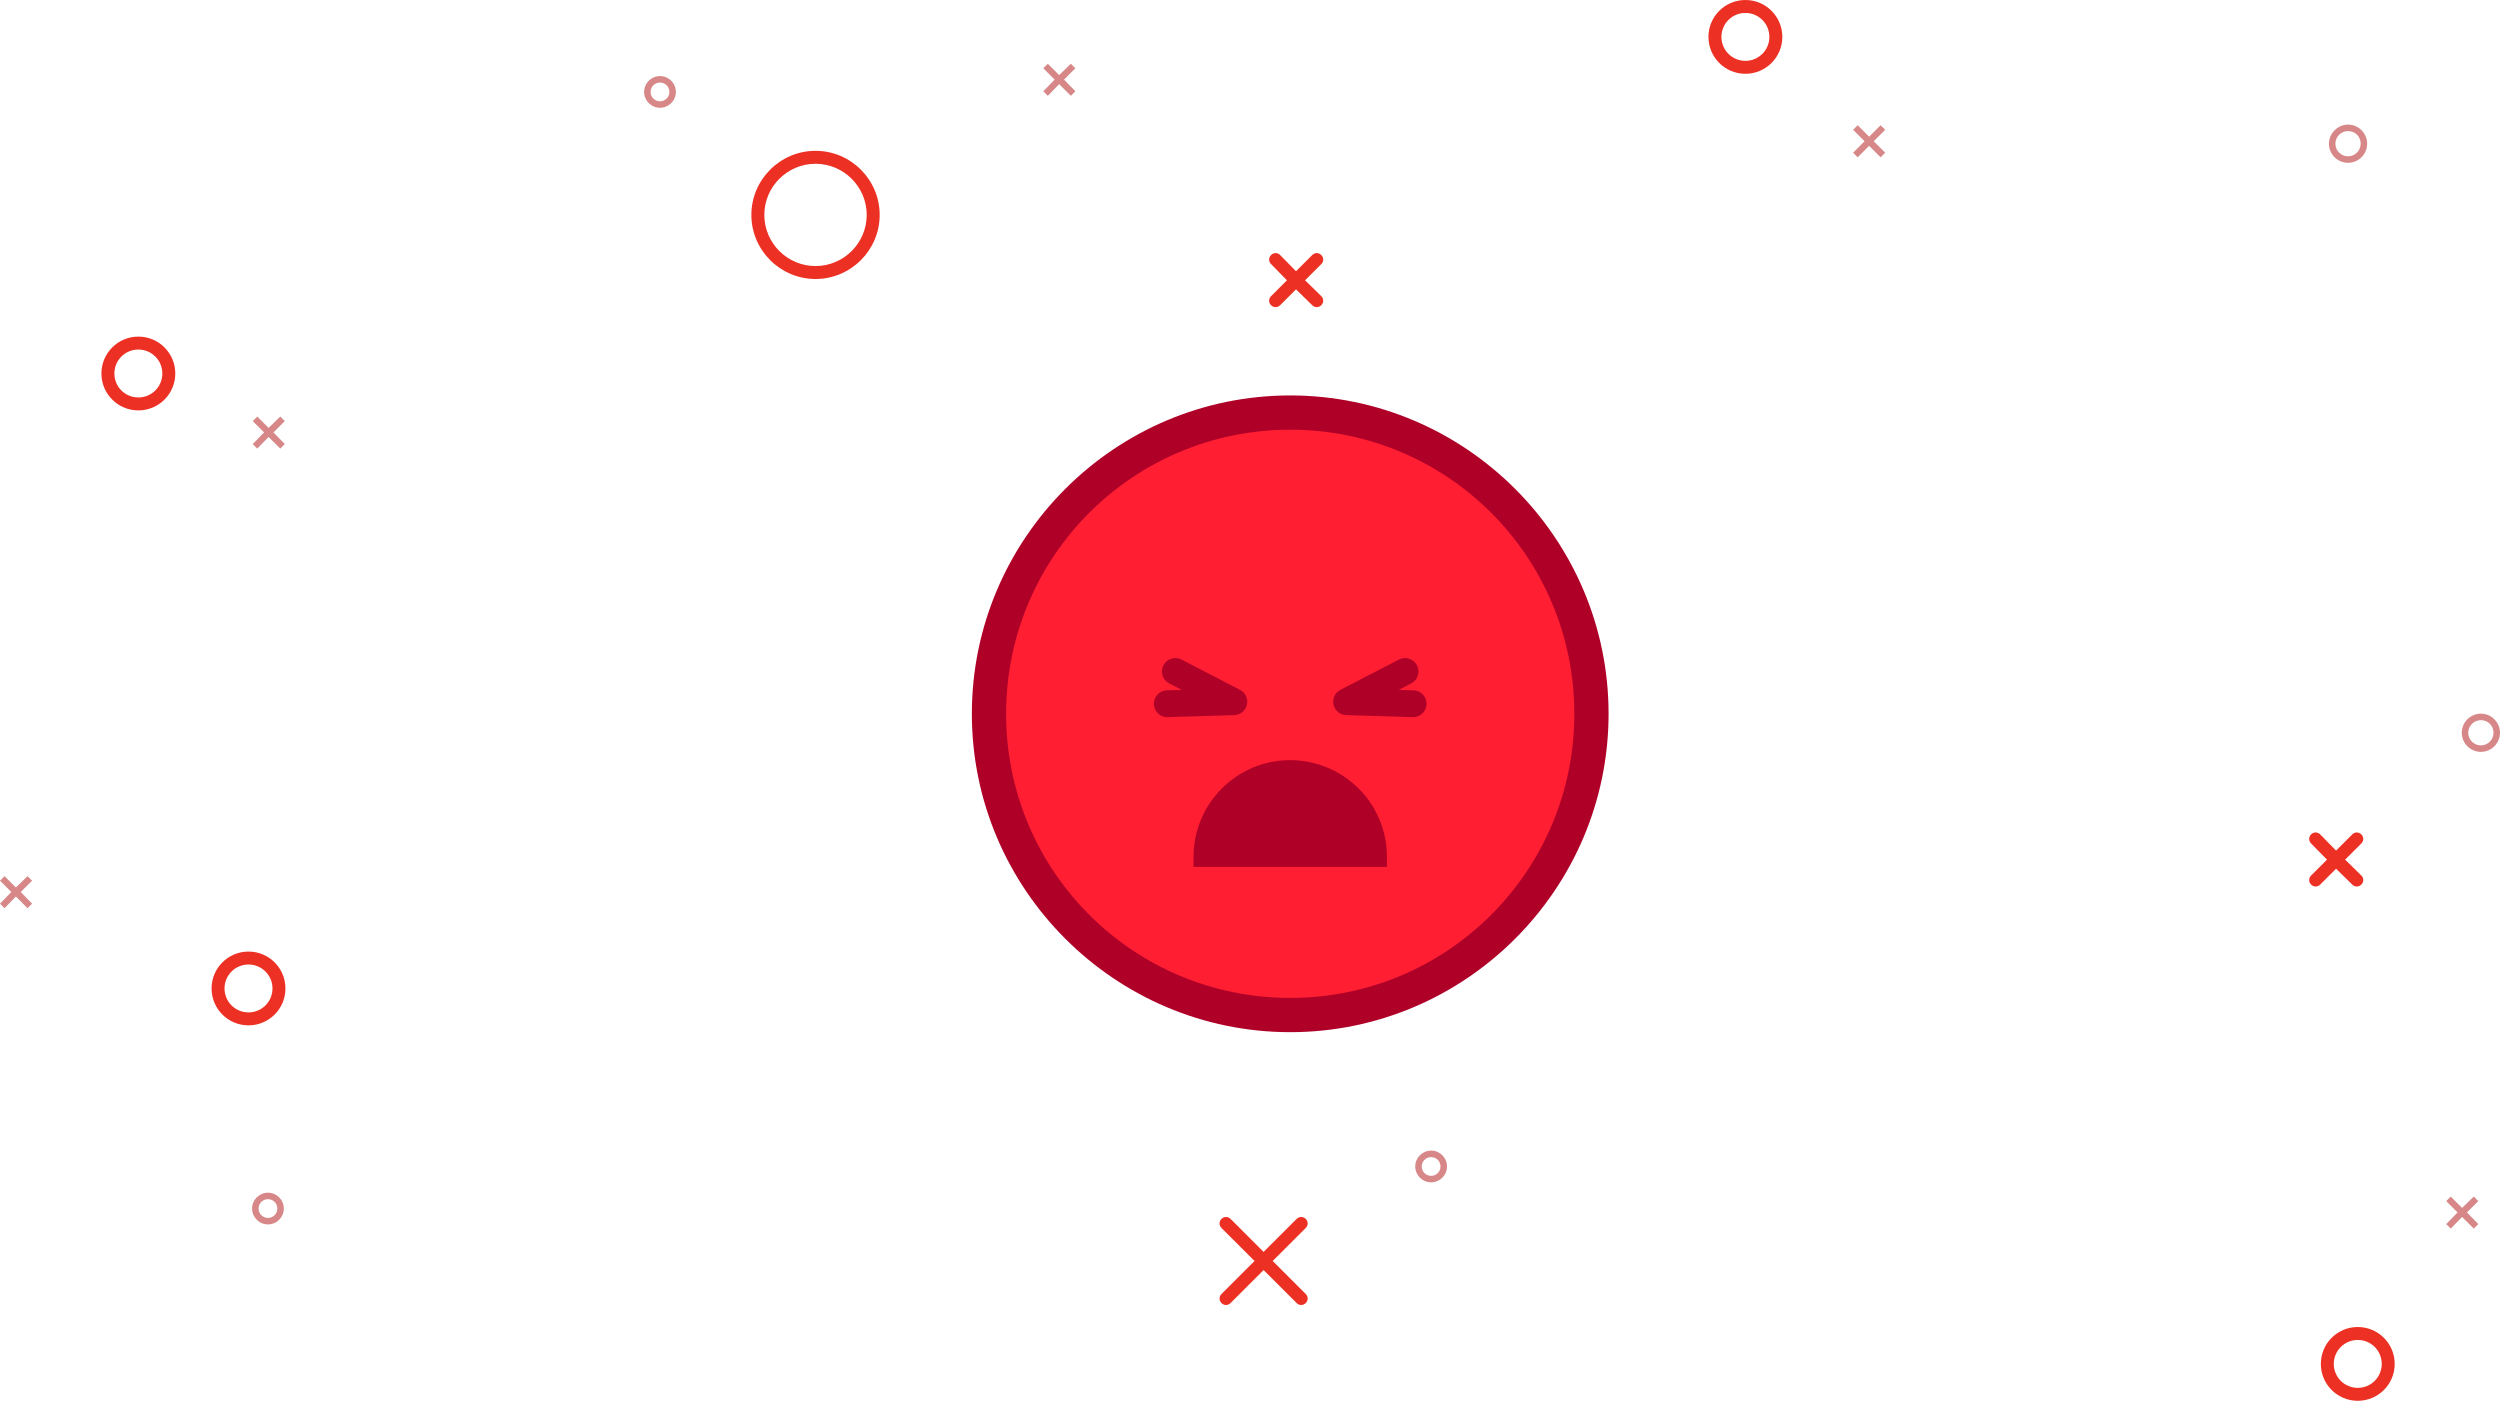 <svg width="373" height="209" viewBox="0 0 373 209" fill="none" xmlns="http://www.w3.org/2000/svg">
<g clip-path="url(#clip0_106_1640)">
<path d="M20.642 61.232C17.596 61.232 15.131 58.769 15.131 55.727C15.131 52.685 17.596 50.222 20.642 50.222C23.687 50.222 26.153 52.685 26.153 55.727C26.153 58.769 23.687 61.232 20.642 61.232ZM20.642 52.153C18.66 52.153 17.064 53.747 17.064 55.727C17.064 57.707 18.66 59.3 20.642 59.3C22.624 59.3 24.219 57.707 24.219 55.727C24.219 53.747 22.624 52.153 20.642 52.153Z" fill="#ED3024"/>
<path d="M351.778 209C348.733 209 346.268 206.537 346.268 203.495C346.268 200.453 348.733 197.99 351.778 197.99C354.824 197.99 357.289 200.453 357.289 203.495C357.289 206.537 354.824 209 351.778 209ZM351.778 199.921C349.796 199.921 348.201 201.515 348.201 203.495C348.201 205.475 349.796 207.068 351.778 207.068C353.76 207.068 355.356 205.475 355.356 203.495C355.356 201.515 353.76 199.921 351.778 199.921Z" fill="#ED3024"/>
<path d="M260.413 11.01C257.368 11.01 254.902 8.547 254.902 5.505C254.902 2.463 257.368 0 260.413 0C263.459 0 265.924 2.463 265.924 5.505C265.924 8.547 263.459 11.01 260.413 11.01ZM260.413 1.932C258.431 1.932 256.836 3.525 256.836 5.505C256.836 7.485 258.431 9.079 260.413 9.079C262.395 9.079 263.99 7.485 263.99 5.505C263.99 3.525 262.395 1.932 260.413 1.932Z" fill="#ED3024"/>
<path d="M121.675 41.626C116.406 41.626 112.104 37.328 112.104 32.065C112.104 26.801 116.406 22.503 121.675 22.503C126.944 22.503 131.247 26.801 131.247 32.065C131.247 37.328 126.944 41.626 121.675 41.626ZM121.675 24.435C117.469 24.435 114.037 27.863 114.037 32.065C114.037 36.266 117.469 39.694 121.675 39.694C125.881 39.694 129.313 36.266 129.313 32.065C129.313 27.863 125.881 24.435 121.675 24.435Z" fill="#ED3024"/>
<path d="M37.077 152.983C34.032 152.983 31.566 150.521 31.566 147.478C31.566 144.436 34.032 141.973 37.077 141.973C40.123 141.973 42.588 144.436 42.588 147.478C42.588 150.521 40.123 152.983 37.077 152.983ZM37.077 143.905C35.095 143.905 33.5 145.498 33.5 147.478C33.5 149.458 35.095 151.052 37.077 151.052C39.059 151.052 40.654 149.458 40.654 147.478C40.654 145.498 39.059 143.905 37.077 143.905Z" fill="#ED3024"/>
<path d="M189.884 188.139L194.815 183.213C195.202 182.827 195.202 182.247 194.815 181.861C194.428 181.475 193.848 181.475 193.461 181.861L188.53 186.786L183.6 181.861C183.213 181.475 182.633 181.475 182.246 181.861C181.859 182.247 181.859 182.827 182.246 183.213L187.177 188.139L182.246 193.064C181.859 193.451 181.859 194.03 182.246 194.416C182.439 194.61 182.681 194.706 182.923 194.706C183.165 194.706 183.406 194.61 183.6 194.416L188.53 189.491L193.461 194.416C193.655 194.61 193.896 194.706 194.138 194.706C194.38 194.706 194.621 194.61 194.815 194.416C195.202 194.03 195.202 193.451 194.815 193.064L189.884 188.139Z" fill="#ED3024"/>
<path d="M349.893 128.259L352.31 125.844C352.697 125.458 352.697 124.878 352.31 124.492C351.924 124.106 351.343 124.106 350.957 124.492L348.54 126.907L346.171 124.492C345.784 124.106 345.204 124.106 344.817 124.492C344.431 124.878 344.431 125.458 344.817 125.844L347.186 128.259L344.817 130.625C344.431 131.011 344.431 131.591 344.817 131.977C345.011 132.17 345.252 132.267 345.494 132.267C345.736 132.267 345.978 132.17 346.171 131.977L348.54 129.611L350.957 131.977C351.15 132.17 351.392 132.267 351.634 132.267C351.875 132.267 352.117 132.17 352.31 131.977C352.697 131.591 352.697 131.011 352.31 130.625L349.893 128.259Z" fill="#ED3024"/>
<path d="M194.718 41.819L197.135 39.405C197.522 39.019 197.522 38.439 197.135 38.053C196.749 37.666 196.169 37.666 195.782 38.053L193.365 40.467L190.996 38.053C190.609 37.666 190.029 37.666 189.643 38.053C189.256 38.439 189.256 39.019 189.643 39.405L192.011 41.819L189.643 44.185C189.256 44.572 189.256 45.151 189.643 45.538C189.836 45.731 190.078 45.827 190.319 45.827C190.561 45.827 190.803 45.731 190.996 45.538L193.365 43.171L195.782 45.538C195.975 45.731 196.217 45.827 196.459 45.827C196.7 45.827 196.942 45.731 197.135 45.538C197.522 45.151 197.522 44.572 197.135 44.185L194.718 41.819Z" fill="#ED3024"/>
<path d="M350.328 24.29C348.732 24.29 347.476 22.986 347.476 21.441C347.476 19.896 348.781 18.592 350.328 18.592C351.923 18.592 353.18 19.896 353.18 21.441C353.18 22.986 351.923 24.29 350.328 24.29ZM350.328 19.558C349.264 19.558 348.442 20.427 348.442 21.441C348.442 22.503 349.313 23.324 350.328 23.324C351.391 23.324 352.213 22.455 352.213 21.441C352.213 20.378 351.391 19.558 350.328 19.558Z" fill="#D78787"/>
<path d="M370.148 112.178C368.553 112.178 367.296 110.874 367.296 109.329C367.296 107.735 368.601 106.48 370.148 106.48C371.743 106.48 373 107.784 373 109.329C373 110.874 371.743 112.178 370.148 112.178ZM370.148 107.446C369.085 107.446 368.263 108.315 368.263 109.329C368.263 110.391 369.133 111.212 370.148 111.212C371.212 111.212 372.033 110.343 372.033 109.329C372.033 108.267 371.212 107.446 370.148 107.446Z" fill="#D78787"/>
<path d="M213.523 176.404C212.218 176.404 211.154 175.342 211.154 174.038C211.154 172.734 212.218 171.672 213.523 171.672C214.828 171.672 215.892 172.734 215.892 174.038C215.892 175.342 214.828 176.404 213.523 176.404ZM213.523 172.637C212.75 172.637 212.121 173.265 212.121 174.038C212.121 174.811 212.75 175.438 213.523 175.438C214.296 175.438 214.925 174.811 214.925 174.038C214.925 173.265 214.296 172.637 213.523 172.637Z" fill="#D78787"/>
<path d="M98.471 16.081C97.166 16.081 96.103 15.018 96.103 13.714C96.103 12.411 97.166 11.348 98.471 11.348C99.776 11.348 100.84 12.411 100.84 13.714C100.84 15.018 99.776 16.081 98.471 16.081ZM98.471 12.314C97.698 12.314 97.069 12.942 97.069 13.714C97.069 14.487 97.698 15.115 98.471 15.115C99.245 15.115 99.873 14.487 99.873 13.714C99.873 12.942 99.245 12.314 98.471 12.314Z" fill="#D78787"/>
<path d="M39.978 182.682C38.673 182.682 37.609 181.619 37.609 180.316C37.609 179.012 38.673 177.949 39.978 177.949C41.283 177.949 42.347 179.012 42.347 180.316C42.347 181.619 41.283 182.682 39.978 182.682ZM39.978 178.915C39.205 178.915 38.576 179.543 38.576 180.316C38.576 181.088 39.205 181.716 39.978 181.716C40.752 181.716 41.38 181.088 41.38 180.316C41.38 179.543 40.752 178.915 39.978 178.915Z" fill="#D78787"/>
<path d="M160.444 10.189L159.767 9.513L158.027 11.203L156.335 9.513L155.658 10.189L157.35 11.879L155.658 13.618L156.335 14.294L158.027 12.556L159.767 14.294L160.444 13.618L158.752 11.879L160.444 10.189Z" fill="#D78787"/>
<path d="M369.761 179.205L369.085 178.529L367.344 180.219L365.652 178.529L364.976 179.205L366.668 180.895L364.976 182.634L365.652 183.31L367.344 181.571L369.085 183.31L369.761 182.634L368.069 180.895L369.761 179.205Z" fill="#D78787"/>
<path d="M280.585 18.687L276.483 22.784L277.167 23.467L281.269 19.37L280.585 18.687Z" fill="#D78787"/>
<path d="M277.167 18.687L276.483 19.37L280.585 23.467L281.269 22.784L277.167 18.687Z" fill="#D78787"/>
<path d="M4.786 131.398L4.109 130.722L2.369 132.412L0.677 130.722L0 131.398L1.692 133.088L0 134.826L0.677 135.502L2.369 133.764L4.109 135.502L4.786 134.826L3.094 133.088L4.786 131.398Z" fill="#D78787"/>
<path d="M42.492 62.826L41.815 62.15L40.075 63.84L38.383 62.15L37.706 62.826L39.398 64.516L37.706 66.254L38.383 66.93L40.075 65.192L41.815 66.93L42.492 66.254L40.8 64.516L42.492 62.826Z" fill="#D78787"/>
<path d="M240 106.5C240 132.655 218.655 154 192.5 154C166.345 154 145 132.655 145 106.5C145 80.345 166.345 59 192.5 59C218.655 59 240 80.345 240 106.5Z" fill="#AF0028"/>
<path d="M234.89 106.5C234.89 129.949 215.95 148.889 192.501 148.889C169.051 148.889 150.111 129.949 150.111 106.5C150.111 83.051 169.051 64.111 192.501 64.111C215.95 64.111 234.89 83.051 234.89 106.5Z" fill="#FF1E32"/>
<path d="M206.93 129.348C206.93 128.747 206.93 128.446 206.93 127.845C206.93 119.728 200.316 113.415 192.5 113.415C184.383 113.415 178.069 120.028 178.069 127.845C178.069 128.446 178.069 128.747 178.069 129.348H206.93Z" fill="#AF0028"/>
<path d="M209.635 100.187L200.917 104.696L210.838 104.997" stroke="#AF0028" stroke-width="4" stroke-miterlimit="10" stroke-linecap="round" stroke-linejoin="round"/>
<path d="M175.365 100.187L184.083 104.696L174.162 104.997" stroke="#AF0028" stroke-width="4" stroke-miterlimit="10" stroke-linecap="round" stroke-linejoin="round"/>
</g>
<defs>
<clipPath id="clip0_106_1640">
<rect width="373" height="209" fill="white"/>
</clipPath>
</defs>
</svg>
